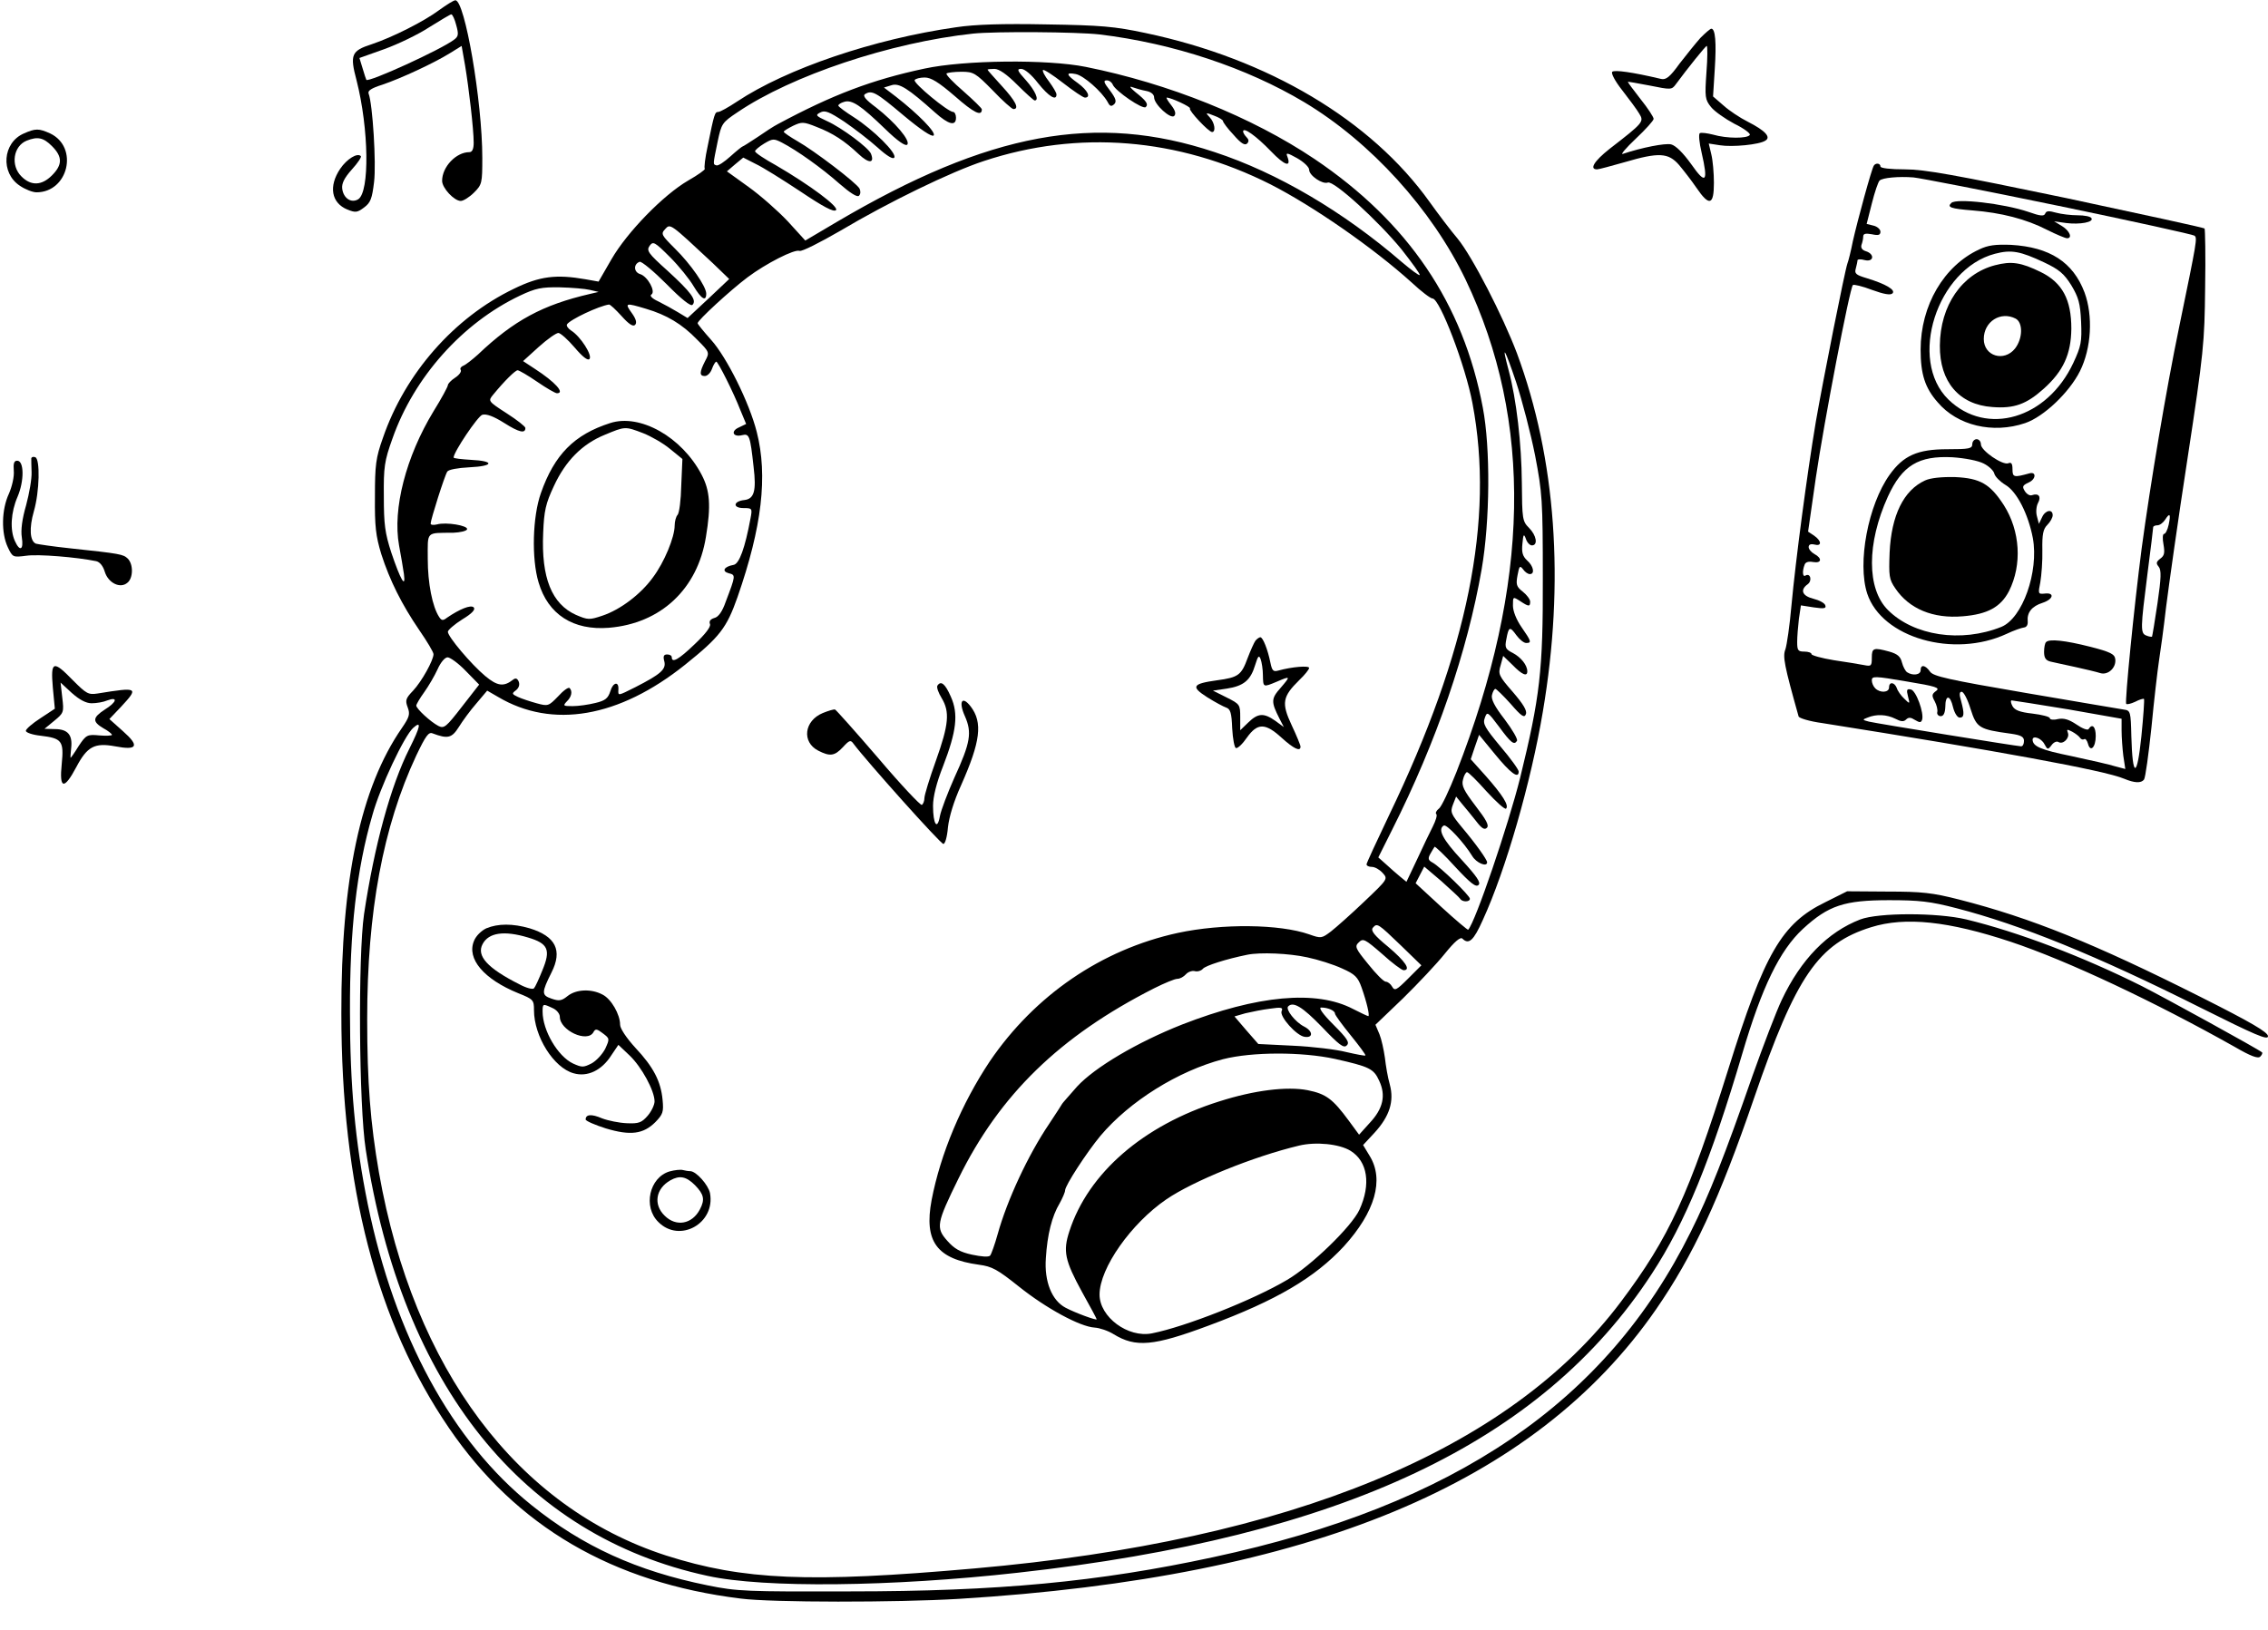 <?xml version="1.0" standalone="no"?>
<!DOCTYPE svg PUBLIC "-//W3C//DTD SVG 20010904//EN"
 "http://www.w3.org/TR/2001/REC-SVG-20010904/DTD/svg10.dtd">
<svg version="1.0" xmlns="http://www.w3.org/2000/svg"
 width="790pt" height="568pt" viewBox="0 0 790 568"
 preserveAspectRatio="xMidYMid meet">
<g transform="translate(0,568) scale(0.1,-0.1)"
fill="#000000" stroke="none">
<path d="M1530 5645 c-52 -39 -163 -95 -235 -119 -71 -23 -77 -36 -53 -126 43
-169 46 -388 6 -414 -24 -15 -52 3 -56 37 -2 18 7 37 34 67 20 22 34 43 31 46
-12 13 -49 -10 -72 -44 -41 -61 -31 -119 25 -142 28 -11 34 -11 58 7 23 17 28
31 35 89 8 64 -5 272 -19 308 -4 10 10 19 48 31 65 22 179 75 234 109 l42 26
12 -68 c13 -78 30 -222 30 -269 0 -22 -5 -33 -15 -33 -46 0 -95 -51 -95 -100
0 -25 42 -70 65 -70 9 0 30 13 46 29 28 28 29 33 29 121 0 197 -61 551 -94
549 -6 0 -31 -16 -56 -34z m59 -52 c9 -32 8 -40 -7 -51 -44 -34 -300 -151
-306 -140 -1 2 -7 19 -13 40 l-11 36 87 31 c47 17 118 51 156 76 39 24 73 45
77 45 4 0 12 -17 17 -37z"/>
<path d="M3330 5585 c-287 -41 -590 -144 -763 -259 -30 -20 -59 -36 -65 -36
-12 0 -14 -5 -37 -119 -9 -41 -13 -76 -10 -79 2 -3 -23 -21 -58 -41 -86 -50
-212 -179 -267 -274 l-45 -78 -45 8 c-103 18 -160 11 -250 -33 -208 -100 -379
-295 -456 -519 -25 -70 -28 -95 -28 -205 -1 -104 3 -137 22 -200 30 -93 71
-175 133 -266 27 -39 49 -76 49 -83 0 -21 -41 -95 -71 -127 -26 -27 -28 -34
-19 -58 9 -24 6 -34 -20 -72 -144 -208 -212 -527 -211 -994 0 -603 123 -1076
375 -1445 234 -343 570 -539 1016 -594 107 -14 544 -14 760 -1 1225 75 2007
400 2428 1008 130 188 221 384 342 737 146 425 224 538 408 595 119 37 269 21
486 -51 198 -66 501 -209 780 -366 55 -32 81 -42 89 -34 6 6 9 13 6 15 -9 9
-338 190 -419 231 -206 103 -430 188 -611 232 -101 24 -305 24 -369 0 -114
-44 -207 -139 -274 -281 -19 -40 -64 -158 -101 -262 -98 -281 -151 -416 -216
-546 -294 -593 -821 -952 -1664 -1133 -399 -86 -749 -119 -1265 -119 -360 -1
-392 0 -495 21 -247 50 -435 136 -613 279 -277 222 -477 590 -571 1049 -44
216 -62 414 -62 670 -1 284 23 496 78 685 27 98 111 276 142 304 30 27 26 6
-13 -72 -65 -129 -122 -337 -158 -577 -21 -145 -18 -668 6 -820 126 -822 547
-1346 1191 -1485 196 -43 642 -38 1080 11 1129 125 1826 454 2209 1042 116
177 206 398 315 767 68 231 130 359 211 434 89 82 145 100 300 100 104 0 143
-4 235 -28 224 -58 486 -164 849 -346 192 -96 236 -115 236 -100 0 14 -58 48
-237 138 -368 185 -588 274 -838 338 -94 24 -130 28 -250 28 l-141 1 -76 -38
c-152 -74 -212 -178 -338 -582 -137 -436 -205 -585 -374 -810 -388 -517 -1149
-832 -2251 -929 -577 -51 -805 -41 -1075 45 -519 168 -879 649 -1000 1334 -30
173 -41 314 -41 535 0 374 55 670 171 918 33 69 43 83 57 77 53 -20 67 -16 91
22 13 21 40 58 61 82 l38 45 38 -22 c189 -112 421 -72 651 112 121 97 145 128
183 236 85 244 106 422 67 575 -26 103 -105 261 -159 321 -26 29 -47 55 -47
58 0 10 114 115 174 160 64 48 164 99 181 92 8 -3 71 29 142 70 170 101 387
206 500 243 329 109 676 81 998 -81 149 -76 358 -221 492 -342 33 -31 66 -56
73 -56 25 0 115 -235 139 -365 77 -406 -16 -865 -290 -1434 -43 -90 -79 -168
-79 -172 0 -5 8 -9 18 -9 11 0 27 -9 38 -21 19 -21 19 -21 -64 -100 -45 -43
-98 -90 -116 -104 -32 -24 -34 -25 -76 -10 -103 36 -303 38 -457 5 -267 -58
-499 -218 -655 -447 -98 -147 -172 -322 -203 -484 -27 -144 18 -205 165 -225
46 -6 65 -17 139 -76 95 -76 213 -140 264 -143 17 -1 47 -11 66 -23 77 -47
138 -42 331 30 237 88 370 167 471 276 109 120 141 232 90 315 l-23 38 40 43
c52 57 69 109 53 168 -7 24 -14 66 -17 93 -4 28 -12 65 -19 82 l-14 33 96 92
c52 51 118 121 146 156 34 42 54 59 61 52 22 -22 39 -7 71 65 80 174 168 481
209 725 77 453 46 882 -90 1249 -49 130 -156 338 -207 400 -23 27 -67 85 -97
127 -204 286 -563 499 -990 589 -108 23 -155 27 -345 30 -153 3 -249 0 -315
-10z m500 -25 c257 -31 512 -116 713 -236 232 -139 444 -373 562 -618 236
-494 225 -1060 -32 -1716 -25 -63 -52 -121 -61 -127 -9 -7 -13 -16 -9 -19 4
-4 -2 -23 -12 -43 -10 -20 -35 -71 -55 -115 l-37 -78 -22 18 c-12 10 -34 29
-49 43 l-27 24 48 96 c155 308 262 621 312 908 29 168 31 422 4 563 -68 363
-261 647 -586 866 -219 147 -508 263 -797 321 -134 27 -423 24 -562 -6 -183
-39 -320 -91 -510 -193 -14 -7 -46 -28 -72 -46 -26 -17 -49 -32 -51 -32 -2 0
-22 -16 -43 -35 -21 -19 -43 -34 -49 -31 -12 4 -12 1 5 84 13 61 15 65 69 101
189 128 532 243 821 274 78 8 361 6 440 -3z m-287 -175 c30 -30 58 -55 61 -55
17 0 2 34 -30 70 -31 34 -33 40 -17 40 12 0 36 -20 59 -50 37 -46 64 -63 64
-39 0 6 -12 26 -26 45 -15 19 -24 37 -21 40 3 3 34 -17 70 -45 36 -28 70 -51
76 -51 22 0 10 25 -24 50 -42 30 -44 39 -8 32 27 -5 90 -60 111 -97 8 -16 13
-17 23 -8 9 9 6 20 -15 48 -21 27 -24 35 -11 35 9 0 18 -7 21 -15 9 -22 105
-88 115 -78 10 10 2 22 -36 52 -19 16 -23 22 -10 17 11 -4 32 -10 48 -13 16
-3 27 -12 27 -22 0 -25 58 -77 70 -65 7 7 4 19 -10 37 -12 15 -19 27 -16 27
15 0 86 -33 81 -38 -6 -6 65 -82 77 -82 14 0 9 33 -8 51 -16 17 -15 18 15 6
17 -6 31 -15 31 -19 0 -4 16 -26 37 -48 25 -29 39 -38 47 -30 7 7 6 14 -2 22
-7 7 -12 16 -12 20 0 17 46 -16 97 -69 48 -50 72 -58 57 -18 -6 14 0 13 34 -6
23 -13 42 -31 42 -40 0 -21 47 -52 65 -45 21 8 177 -135 257 -233 37 -47 66
-87 63 -89 -2 -3 -30 18 -62 45 -204 176 -433 311 -652 383 -414 138 -786 69
-1316 -243 l-110 -65 -61 67 c-34 36 -95 90 -137 120 l-75 54 28 24 29 24 43
-22 c24 -11 94 -55 156 -96 79 -53 116 -73 124 -65 11 11 -89 86 -209 156 -40
22 -73 44 -73 49 0 4 14 16 32 27 29 17 33 18 62 3 52 -27 138 -88 200 -143
38 -33 62 -48 68 -42 6 6 6 16 2 25 -12 21 -158 132 -216 165 -26 15 -48 30
-48 33 0 3 15 12 33 21 30 14 36 14 81 -4 57 -22 97 -48 147 -95 35 -33 56
-33 43 1 -8 21 -102 91 -153 114 -39 18 -42 21 -24 30 16 9 31 3 84 -32 35
-24 87 -64 116 -90 33 -30 54 -42 58 -35 10 15 -73 97 -140 140 -30 19 -54 37
-55 41 0 4 9 10 20 13 27 9 58 -12 143 -94 44 -43 71 -61 77 -55 13 13 -42 78
-109 130 -35 26 -47 40 -38 46 24 15 38 7 133 -73 61 -51 100 -77 106 -71 10
10 -54 75 -131 135 l-42 32 26 8 c27 9 58 -11 152 -95 47 -42 73 -49 73 -18 0
11 -5 20 -10 20 -18 0 -140 101 -134 111 3 5 19 9 35 9 22 0 48 -16 105 -65
66 -58 94 -72 94 -46 0 4 -29 32 -64 63 -36 31 -62 58 -59 62 4 3 27 6 52 6
42 0 49 -4 109 -65 34 -36 67 -65 72 -65 22 0 7 29 -40 80 -27 30 -50 55 -50
57 0 2 11 3 24 3 16 0 43 -19 79 -55z m-1060 -622 l57 -55 -72 -68 -73 -68
-33 20 c-18 11 -49 28 -69 38 -22 10 -31 20 -24 24 16 10 -13 63 -39 71 -23 7
-24 35 -2 43 7 2 49 -33 94 -78 52 -53 84 -78 90 -72 16 16 -5 44 -87 119 -68
61 -74 70 -62 87 12 16 17 14 71 -40 31 -31 68 -77 82 -101 27 -45 44 -55 44
-26 0 25 -54 103 -109 157 -47 47 -50 51 -34 68 18 20 17 20 166 -119z m-428
-93 l30 -7 -30 -7 c-164 -38 -265 -92 -390 -211 -20 -18 -43 -36 -51 -39 -8
-3 -13 -10 -9 -15 3 -6 -6 -18 -20 -27 -14 -9 -25 -21 -25 -26 0 -5 -22 -46
-50 -91 -96 -158 -143 -340 -120 -467 7 -36 14 -81 17 -100 7 -53 -12 -20 -44
75 -22 68 -26 98 -26 195 -1 103 2 124 30 202 75 214 244 403 444 498 55 26
75 30 139 29 41 -1 89 -5 105 -9z m110 -91 c25 -28 40 -38 47 -31 7 7 4 20
-11 41 -26 36 -23 37 50 15 71 -21 125 -53 177 -107 44 -44 44 -45 28 -75 -20
-39 -20 -52 -1 -52 9 0 20 11 25 25 5 14 12 25 15 25 6 0 60 -107 84 -169 l20
-48 -25 -12 c-30 -13 -21 -35 11 -27 25 6 28 -1 40 -111 10 -83 2 -111 -32
-115 -39 -4 -42 -28 -3 -28 30 0 31 -1 24 -37 -19 -102 -39 -158 -59 -161 -33
-6 -42 -22 -17 -29 25 -6 25 -7 -10 -99 -12 -35 -26 -54 -40 -57 -13 -4 -19
-11 -15 -21 4 -9 -16 -35 -53 -70 -56 -54 -80 -67 -80 -46 0 6 -7 10 -16 10
-12 0 -15 -6 -10 -24 7 -28 -13 -45 -101 -90 -62 -31 -60 -31 -59 -8 2 30 -19
25 -28 -6 -8 -25 -18 -33 -52 -41 -24 -6 -59 -11 -79 -11 -33 0 -35 1 -21 16
17 16 21 36 10 47 -4 4 -22 -9 -40 -29 -33 -34 -35 -35 -75 -24 -22 6 -52 16
-65 22 -21 10 -22 12 -7 23 10 8 14 19 10 30 -5 12 -11 14 -20 7 -32 -25 -54
-23 -97 13 -49 41 -130 137 -130 154 0 6 23 26 50 43 35 21 47 35 40 42 -10
10 -49 -6 -93 -36 -14 -11 -19 -10 -27 2 -24 36 -40 119 -40 202 0 99 -8 91
89 92 24 1 46 6 48 12 4 13 -73 26 -105 17 -12 -3 -22 -2 -22 3 0 13 49 168
58 181 4 7 37 13 77 15 86 4 89 22 5 26 -33 2 -60 5 -60 8 0 19 84 144 100
149 14 4 39 -5 77 -29 52 -33 73 -37 73 -17 0 5 -29 28 -65 51 -65 42 -65 43
-48 64 41 50 78 86 86 86 5 0 36 -18 68 -40 32 -22 63 -40 69 -40 29 0 -6 39
-77 85 l-41 27 54 49 c30 27 61 49 69 49 7 0 33 -23 56 -50 28 -33 46 -47 52
-41 12 12 -31 79 -63 99 -11 7 -18 17 -15 22 11 17 111 64 146 69 4 1 23 -17
44 -40z m3182 -485 c25 -131 27 -155 27 -429 1 -322 -10 -413 -79 -695 -41
-164 -156 -503 -181 -529 -1 -2 -44 34 -93 79 l-90 83 15 29 15 29 60 -51 c32
-29 62 -56 65 -61 7 -12 34 -12 34 0 0 11 -104 112 -130 126 -15 8 -17 14 -8
30 6 11 13 22 15 25 2 2 35 -29 72 -70 53 -57 72 -72 81 -63 9 8 -5 29 -59 88
-66 71 -84 106 -62 119 10 6 71 -60 99 -106 14 -24 52 -40 52 -22 0 9 -39 64
-87 121 -39 47 -42 54 -32 80 l11 28 21 -26 c12 -14 34 -41 49 -60 19 -25 29
-31 37 -23 9 8 -2 28 -39 76 -41 54 -50 71 -44 92 3 14 10 26 14 26 5 0 35
-30 68 -67 34 -37 64 -64 68 -60 11 11 -12 47 -70 113 l-53 59 14 42 15 43 55
-67 c54 -66 83 -88 83 -61 0 7 -29 47 -64 88 -54 65 -62 79 -54 99 8 23 10 22
49 -30 42 -57 53 -66 63 -50 4 5 -16 39 -43 75 -35 45 -48 71 -44 85 3 12 8
21 12 21 3 0 27 -23 53 -52 38 -44 48 -50 53 -36 5 12 -9 35 -46 78 -49 56
-51 62 -42 92 l9 33 33 -32 c33 -34 51 -41 51 -22 0 22 -22 49 -50 64 -26 13
-29 19 -23 48 8 44 12 46 35 14 11 -15 26 -27 34 -27 20 0 18 6 -16 55 -18 26
-30 56 -30 75 0 32 0 32 25 16 30 -20 35 -20 35 -2 0 8 -12 24 -26 35 -22 17
-24 25 -18 57 6 32 8 35 19 21 7 -10 17 -17 24 -17 18 0 13 28 -10 48 -16 15
-19 29 -16 58 3 33 5 36 12 17 4 -13 14 -23 21 -23 22 0 16 35 -10 61 -23 23
-24 31 -25 157 -1 136 -19 292 -46 392 -26 97 -14 78 26 -41 21 -64 51 -179
66 -255z m-3725 -751 l47 -48 -60 -77 c-55 -71 -62 -77 -82 -67 -27 14 -77 60
-77 71 0 4 12 25 28 47 15 21 36 57 46 79 11 25 26 42 35 42 9 0 38 -21 63
-47z m3258 -957 l71 -69 -46 -46 c-41 -41 -47 -44 -56 -28 -5 9 -15 17 -22 17
-7 0 -34 27 -61 61 -45 55 -48 62 -33 76 15 15 21 12 81 -40 35 -32 69 -57 75
-57 27 0 6 31 -53 81 -50 41 -62 57 -54 67 15 17 17 16 98 -62z m-327 -41 c38
-8 92 -25 122 -39 45 -20 55 -30 68 -67 18 -51 29 -99 23 -99 -2 0 -26 11 -53
25 -128 67 -333 48 -595 -54 -157 -62 -304 -149 -366 -216 -28 -32 -52 -59
-52 -60 0 -1 -21 -33 -46 -71 -73 -108 -146 -265 -179 -384 -10 -36 -22 -69
-26 -74 -5 -6 -30 -4 -63 3 -42 9 -62 21 -86 48 -41 46 -38 61 39 218 143 291
352 495 681 662 36 18 72 33 81 33 9 0 22 7 30 16 7 8 21 13 30 11 10 -3 23 1
29 8 9 11 81 34 155 49 45 9 144 5 208 -9z m51 -242 c60 -63 77 -76 87 -65 11
10 2 24 -46 72 -38 38 -53 60 -43 60 24 0 48 -11 48 -21 0 -5 25 -39 55 -76
30 -37 53 -68 51 -70 -2 -2 -32 4 -67 12 -35 9 -119 19 -185 22 l-121 6 -42
48 -41 48 38 11 c22 5 60 13 86 16 40 6 46 4 40 -9 -7 -19 52 -85 80 -89 31
-5 30 20 -2 36 -31 16 -65 60 -55 70 18 18 50 -2 117 -71z m46 -112 c120 -27
135 -34 154 -76 24 -51 14 -97 -33 -147 l-37 -41 -36 49 c-56 76 -79 93 -143
106 -72 14 -186 0 -308 -39 -264 -83 -456 -249 -522 -452 -23 -70 -16 -102 44
-212 28 -50 51 -93 51 -95 0 -5 -74 22 -108 40 -48 25 -75 91 -69 173 5 82 21
146 48 191 10 18 19 39 19 45 0 17 75 132 123 190 102 121 271 226 427 267
102 26 275 26 390 1z m54 -320 c60 -37 72 -117 31 -206 -27 -58 -168 -195
-252 -244 -118 -70 -354 -163 -470 -186 -84 -17 -183 57 -183 135 0 92 110
248 233 332 94 64 303 149 462 187 58 14 140 6 179 -18z"/>
<path d="M2125 4206 c-125 -40 -194 -110 -241 -244 -29 -82 -33 -228 -8 -311
33 -112 121 -168 245 -158 181 15 309 135 338 317 18 108 14 161 -15 216 -69
132 -215 214 -319 180z m115 -35 c28 -11 70 -35 94 -55 l43 -35 -4 -92 c-1
-51 -7 -97 -13 -103 -5 -5 -10 -22 -10 -37 0 -40 -36 -128 -76 -181 -42 -58
-113 -112 -176 -133 -45 -15 -50 -15 -92 3 -84 38 -121 129 -114 285 3 78 9
103 37 163 41 89 99 147 177 179 72 30 71 30 134 6z"/>
<path d="M5923 5548 c-16 -18 -49 -59 -73 -90 -33 -46 -47 -57 -64 -53 -101
24 -162 32 -170 25 -5 -5 9 -32 35 -65 24 -31 51 -67 59 -81 17 -28 15 -31
-104 -123 -53 -42 -71 -71 -43 -71 6 0 50 12 96 25 119 35 152 33 189 -9 16
-19 44 -55 61 -80 45 -66 61 -61 61 17 0 34 -4 79 -9 99 l-9 38 39 -6 c43 -7
137 2 158 16 21 12 0 35 -61 66 -26 13 -64 38 -84 56 l-37 32 6 96 c6 92 2
140 -12 140 -4 0 -21 -15 -38 -32z m21 -120 c-6 -86 -5 -95 16 -121 12 -15 49
-41 81 -58 33 -16 57 -34 54 -39 -8 -13 -80 -13 -128 1 -20 5 -41 8 -46 5 -5
-3 -2 -33 6 -67 24 -104 15 -114 -36 -41 -28 39 -54 65 -70 69 -21 5 -102 -11
-168 -33 -10 -4 10 20 45 53 34 32 62 63 62 69 0 6 -20 37 -45 68 -25 32 -45
59 -45 61 0 1 34 -5 76 -13 74 -15 77 -15 91 4 42 57 104 134 108 134 3 0 3
-42 -1 -92z"/>
<path d="M83 5215 c-74 -32 -82 -137 -14 -182 19 -13 45 -23 58 -23 111 0 148
157 48 205 -40 18 -51 18 -92 0z m98 -44 c37 -37 37 -65 0 -102 -36 -36 -73
-37 -106 -4 -39 38 -29 106 18 125 38 15 58 11 88 -19z"/>
<path d="M6527 5103 c-8 -12 -57 -192 -73 -263 -7 -36 -16 -71 -19 -78 -9 -25
-85 -407 -110 -551 -31 -185 -70 -480 -85 -641 -6 -69 -16 -137 -21 -152 -10
-25 -4 -56 46 -234 2 -6 38 -17 82 -23 600 -95 985 -165 1052 -194 36 -15 59
-16 69 -3 5 6 16 88 26 182 9 94 21 197 26 230 5 32 17 118 25 189 9 72 42
306 75 520 56 367 59 402 61 592 2 112 0 205 -2 207 -3 3 -220 50 -482 106
-389 81 -493 100 -562 100 -50 0 -85 4 -85 10 0 12 -17 13 -23 3z m643 -140
c256 -53 469 -100 474 -104 10 -9 9 -15 -53 -316 -46 -221 -101 -551 -131
-773 -27 -208 -59 -533 -54 -542 2 -3 16 0 31 7 15 8 29 12 31 10 2 -2 -2 -60
-9 -130 -15 -147 -31 -147 -35 0 -2 86 -3 90 -26 93 -12 2 -167 28 -342 58
-269 46 -322 58 -333 74 -17 24 -33 26 -33 5 0 -16 -27 -20 -47 -7 -6 4 -14
19 -18 34 -5 21 -16 30 -44 38 -55 15 -61 13 -61 -21 0 -29 -2 -31 -27 -26
-16 3 -63 11 -105 17 -43 7 -78 17 -78 21 0 5 -11 9 -25 9 -22 0 -25 4 -25 34
0 18 3 54 6 80 l7 47 45 -7 c35 -5 44 -4 40 7 -2 8 -21 18 -41 23 -40 10 -48
31 -20 51 16 12 9 40 -8 30 -10 -7 -12 15 -3 38 3 9 14 12 30 9 29 -5 32 13 4
28 -11 6 -20 17 -20 24 0 9 7 12 20 9 26 -7 26 12 -1 31 l-21 14 27 188 c28
191 118 660 129 671 3 3 33 -4 67 -17 41 -15 64 -19 71 -12 12 12 -24 33 -90
53 -37 11 -43 16 -38 33 3 12 6 24 6 29 0 4 11 5 25 1 32 -8 36 21 4 31 -13 4
-18 12 -15 22 3 8 6 21 6 29 0 10 8 12 30 8 23 -5 30 -3 30 9 0 8 -11 18 -24
21 l-24 6 18 71 c10 40 22 75 27 80 10 10 67 15 118 11 22 -2 249 -46 505 -99z
m384 -1111 c-4 -18 -11 -32 -16 -32 -5 0 -6 -16 -2 -37 5 -29 3 -39 -11 -49
-14 -11 -16 -16 -6 -28 10 -12 9 -39 -4 -128 -9 -62 -18 -114 -19 -116 -2 -1
-11 0 -20 4 -21 8 -20 25 4 214 11 85 20 158 20 163 0 4 7 7 15 7 8 0 20 9 27
20 16 25 20 20 12 -18z m-810 -579 c-15 -11 -16 -16 -5 -36 7 -13 11 -30 9
-38 -2 -7 4 -14 12 -14 10 0 15 11 16 32 0 44 17 43 27 -1 5 -20 15 -36 23
-36 16 0 17 13 5 58 -7 23 -6 32 2 32 7 0 21 -27 31 -60 21 -66 30 -71 140
-86 36 -5 46 -11 46 -25 0 -11 -4 -19 -10 -19 -13 0 -500 79 -530 86 -23 6
-24 7 -5 14 31 13 67 11 97 -4 19 -10 29 -11 37 -3 9 9 17 8 31 -1 17 -10 21
-10 25 0 8 23 -21 103 -39 106 -14 3 -16 -1 -10 -24 7 -27 7 -28 -13 -8 -11
10 -23 27 -26 37 -8 21 -27 23 -27 2 0 -18 -31 -20 -48 -3 -7 7 -12 19 -12 28
0 15 10 15 121 -4 103 -17 118 -22 103 -33z m459 -64 l187 -33 0 -41 c0 -23 3
-63 6 -88 l7 -46 -34 9 c-19 6 -88 22 -154 36 -108 22 -134 34 -135 57 0 16
30 6 41 -15 11 -20 12 -21 25 -4 7 10 18 15 24 11 16 -10 40 14 33 32 -5 13
-3 13 15 4 11 -6 24 -16 27 -21 4 -6 10 -8 15 -5 4 3 10 -5 13 -16 8 -31 27
-13 27 27 0 32 -12 45 -25 24 -3 -5 -22 2 -42 16 -27 18 -44 23 -65 19 -15 -4
-28 -2 -28 3 0 5 -27 12 -60 16 -45 5 -62 12 -70 26 -6 11 -7 20 -3 20 4 0 92
-14 196 -31z"/>
<path d="M6797 4973 c-16 -15 -2 -20 73 -26 101 -8 187 -30 261 -68 32 -16 63
-29 69 -29 20 0 9 26 -17 42 l-28 17 42 -6 c48 -6 97 3 88 17 -3 6 -25 10 -48
10 -23 0 -57 4 -75 9 -25 7 -34 7 -38 -3 -4 -10 -17 -9 -59 6 -86 29 -251 48
-268 31z"/>
<path d="M6894 4811 c-123 -57 -204 -195 -204 -349 0 -85 15 -133 59 -183 69
-82 193 -111 305 -73 65 22 154 107 191 181 40 80 46 193 16 274 -40 106 -121
158 -256 166 -54 2 -80 -1 -111 -16z m226 -45 c53 -25 70 -40 95 -80 25 -42
31 -62 34 -127 3 -70 0 -85 -27 -143 -91 -195 -302 -257 -435 -128 -142 138
-40 455 162 508 57 15 88 9 171 -30z"/>
<path d="M6949 4756 c-115 -30 -191 -140 -192 -280 -1 -126 67 -206 183 -214
76 -6 119 10 179 64 68 61 95 120 96 209 0 101 -31 160 -106 197 -69 34 -103
39 -160 24z m72 -186 c26 -14 25 -69 -2 -104 -38 -48 -109 -27 -109 33 0 61
59 98 111 71z"/>
<path d="M6870 4133 c0 -16 -11 -18 -87 -18 -104 0 -153 -22 -201 -89 -75
-105 -113 -307 -78 -414 51 -154 301 -226 486 -140 25 12 52 21 60 22 9 1 14
9 13 21 -3 31 14 53 52 65 39 13 42 37 6 32 -22 -2 -22 0 -14 40 4 24 8 74 7
112 -1 55 3 73 17 87 11 11 19 26 19 34 0 23 -26 18 -37 -7 l-11 -23 -7 27
c-4 14 -2 35 4 46 12 22 2 35 -21 27 -7 -3 -18 3 -25 14 -10 16 -8 20 13 30
26 11 28 39 3 32 -54 -15 -59 -14 -59 14 0 20 -4 26 -15 21 -20 -7 -95 44 -95
66 0 10 -7 18 -15 18 -8 0 -15 -8 -15 -17z m40 -68 c18 -9 35 -25 37 -36 3
-10 20 -27 38 -38 40 -23 80 -102 96 -186 21 -117 -36 -279 -110 -309 -140
-56 -305 -31 -395 59 -74 74 -74 232 0 395 50 109 107 143 225 137 44 -3 90
-12 109 -22z"/>
<path d="M6705 4006 c-74 -34 -117 -121 -123 -251 -3 -82 -2 -93 20 -125 48
-71 131 -106 235 -97 86 7 132 32 161 88 46 92 39 209 -18 299 -48 74 -82 94
-170 98 -48 1 -86 -3 -105 -12z"/>
<path d="M7127 3443 c-4 -3 -7 -19 -7 -34 0 -21 6 -30 23 -34 12 -3 51 -11 87
-19 36 -8 74 -17 86 -21 27 -8 56 19 52 49 -2 17 -17 25 -88 43 -87 22 -142
28 -153 16z"/>
<path d="M109 4083 c0 -4 0 -26 1 -48 1 -23 -8 -74 -19 -115 -14 -48 -19 -87
-15 -112 7 -44 -7 -51 -24 -13 -18 39 -14 101 9 154 24 56 23 126 -1 126 -11
0 -14 -9 -12 -35 2 -20 -6 -55 -17 -80 -26 -56 -27 -137 -4 -186 17 -36 18
-36 65 -30 41 6 175 -5 243 -19 13 -3 24 -17 30 -37 12 -39 54 -60 79 -38 20
16 21 64 1 84 -16 15 -24 17 -203 36 -57 6 -110 14 -117 16 -21 9 -24 54 -7
113 20 69 22 182 5 188 -7 3 -13 1 -14 -4z"/>
<path d="M4373 3448 c-5 -7 -17 -34 -27 -60 -22 -60 -32 -68 -107 -78 -86 -12
-92 -22 -34 -59 27 -17 57 -33 66 -36 15 -5 19 -19 21 -72 2 -37 8 -68 13 -69
6 -2 23 14 38 36 37 52 64 52 121 0 42 -38 66 -50 66 -31 0 5 -14 39 -31 75
-36 77 -32 99 27 157 19 18 34 37 34 42 0 9 -60 4 -107 -9 -18 -5 -22 -1 -28
28 -9 45 -26 88 -35 88 -4 0 -12 -6 -17 -12z m26 -120 c1 -43 0 -43 48 -23 49
21 49 20 14 -21 -34 -38 -34 -49 -4 -108 l15 -29 -30 22 c-40 28 -60 27 -94
-6 l-28 -27 0 45 c0 44 -1 46 -47 69 l-48 24 48 7 c59 9 83 29 99 82 10 32 13
36 19 21 4 -11 8 -36 8 -56z"/>
<path d="M184 3285 l7 -74 -50 -33 c-28 -18 -51 -38 -51 -44 0 -6 23 -14 51
-17 75 -9 82 -18 74 -99 -9 -87 8 -91 51 -10 38 72 64 85 135 72 78 -15 86 1
27 53 l-47 42 40 42 c63 68 61 70 -81 47 -32 -5 -39 -1 -85 45 -70 72 -79 69
-71 -24z m135 -55 c17 0 41 4 55 10 38 14 33 -6 -9 -32 -43 -28 -44 -42 -5
-65 17 -9 30 -20 30 -23 0 -3 -20 -4 -44 -2 -42 4 -46 2 -72 -37 -14 -23 -27
-41 -28 -41 -1 0 0 16 2 35 5 45 -12 65 -57 65 l-36 1 34 28 c33 27 34 30 28
80 l-6 53 39 -36 c27 -24 50 -36 69 -36z"/>
<path d="M3265 3291 c-3 -6 4 -25 15 -43 29 -48 25 -92 -20 -218 -22 -61 -40
-120 -40 -130 0 -10 -4 -21 -9 -24 -4 -3 -73 70 -151 162 -79 92 -147 168
-151 170 -4 2 -23 -4 -43 -12 -65 -27 -74 -101 -16 -131 41 -21 57 -19 86 12
23 25 27 26 37 12 44 -59 303 -349 313 -349 6 0 13 23 16 58 4 36 20 90 46
147 67 151 76 218 33 274 -30 39 -43 17 -20 -34 25 -57 20 -91 -37 -215 -23
-52 -46 -112 -50 -133 -9 -51 -24 -29 -24 36 0 31 12 80 35 138 47 122 54 182
27 242 -20 46 -35 57 -47 38z"/>
<path d="M1694 2446 c-17 -8 -36 -26 -43 -44 -26 -62 34 -133 154 -182 53 -21
55 -24 55 -59 0 -92 69 -201 138 -220 48 -14 98 10 131 62 l25 37 39 -37 c42
-40 87 -123 87 -160 0 -12 -11 -35 -24 -50 -21 -24 -31 -28 -73 -26 -26 1 -65
9 -86 17 -37 16 -57 14 -57 -4 0 -5 32 -19 70 -31 86 -26 131 -20 173 22 26
27 29 35 25 77 -6 65 -32 115 -95 182 -31 34 -53 67 -53 80 0 36 -31 90 -61
105 -39 21 -92 19 -122 -5 -21 -17 -30 -18 -56 -9 -35 12 -35 21 0 91 39 77
15 126 -76 154 -59 17 -110 17 -151 0z m145 -32 c71 -21 80 -43 50 -115 -12
-30 -25 -58 -29 -62 -4 -5 -27 1 -51 14 -111 56 -150 99 -128 140 21 40 75 48
158 23z m86 -246 c14 -6 25 -20 25 -30 0 -48 96 -92 117 -54 7 13 12 12 33 -4
24 -18 24 -19 8 -54 -10 -19 -31 -42 -48 -51 -28 -14 -33 -14 -64 0 -53 25
-106 115 -106 181 0 28 1 28 35 12z"/>
<path d="M2332 1599 c-70 -21 -93 -123 -39 -176 74 -75 200 -5 180 101 -6 28
-48 76 -69 76 -7 0 -18 2 -26 4 -7 2 -28 0 -46 -5z m89 -48 c31 -32 35 -50 17
-84 -27 -52 -83 -62 -123 -22 -40 39 -31 94 20 123 32 18 55 14 86 -17z"/>
</g>
</svg>
